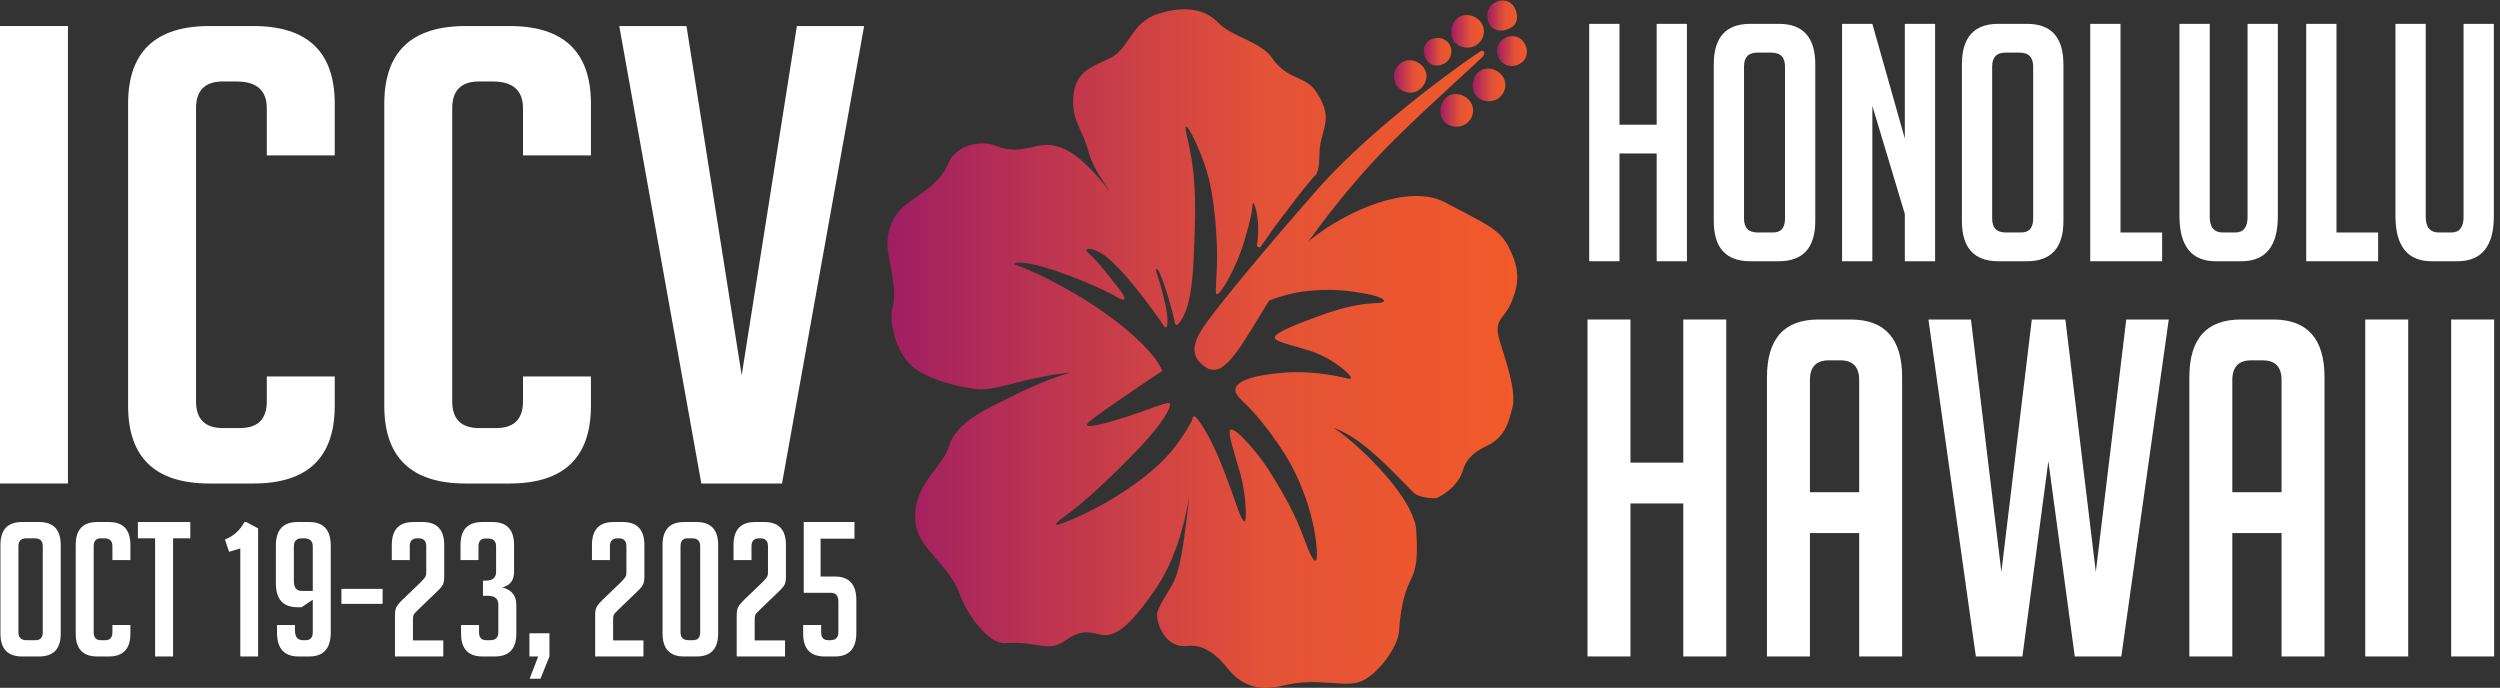 <?xml version="1.0" encoding="UTF-8" standalone="no"?>
<!DOCTYPE svg PUBLIC "-//W3C//DTD SVG 1.1//EN" "http://www.w3.org/Graphics/SVG/1.1/DTD/svg11.dtd">
<svg width="100%" height="100%" viewBox="0 0 1363 375" version="1.1" xmlns="http://www.w3.org/2000/svg" xmlns:xlink="http://www.w3.org/1999/xlink" xml:space="preserve" xmlns:serif="http://www.serif.com/" style="fill-rule:evenodd;clip-rule:evenodd;stroke-linejoin:round;stroke-miterlimit:2;">
    <rect x="0" y="0" width="1363" height="375" fill="#333333" stroke="none"/>
    <g transform="matrix(4.167,0,0,4.167,0,0)">
        <rect x="0" y="3.407" width="8.889" height="59.854" style="fill:rgb(255,255,255);fill-rule:nonzero;"/>
        <path d="M43.797,49.256L43.797,53.09C43.797,59.871 40.247,63.261 33.148,63.261L27.407,63.261C20.308,63.261 16.759,59.871 16.759,53.09L16.759,13.577C16.759,6.797 20.308,3.407 27.407,3.407L33.148,3.407C40.247,3.407 43.797,6.797 43.797,13.577L43.797,20.329L34.908,20.329L34.908,14.161C34.908,11.826 33.58,10.659 30.926,10.659L29.167,10.659C26.82,10.659 25.648,11.826 25.648,14.161L25.648,52.507C25.648,54.841 26.82,56.008 29.167,56.008L31.389,56.008C33.734,56.008 34.908,54.841 34.908,52.507L34.908,49.256L43.797,49.256Z" style="fill:rgb(255,255,255);fill-rule:nonzero;"/>
        <path d="M77.317,49.256L77.317,53.09C77.317,59.871 73.767,63.261 66.668,63.261L60.927,63.261C53.828,63.261 50.279,59.871 50.279,53.09L50.279,13.577C50.279,6.797 53.828,3.407 60.927,3.407L66.668,3.407C73.767,3.407 77.317,6.797 77.317,13.577L77.317,20.329L68.428,20.329L68.428,14.161C68.428,11.826 67.1,10.659 64.446,10.659L62.687,10.659C60.34,10.659 59.168,11.826 59.168,14.161L59.168,52.507C59.168,54.841 60.34,56.008 62.687,56.008L64.909,56.008C67.254,56.008 68.428,54.841 68.428,52.507L68.428,49.256L77.317,49.256Z" style="fill:rgb(255,255,255);fill-rule:nonzero;"/>
        <path d="M113.06,3.407L102.318,63.261L91.762,63.261L81.021,3.407L89.817,3.407L97.04,49.089L104.263,3.407L113.06,3.407Z" style="fill:rgb(255,255,255);fill-rule:nonzero;"/>
        <path d="M216.756,34.182L216.756,20.079L211.888,20.079L211.888,34.182L207.927,34.182L207.927,3.122L211.888,3.122L211.888,16.316L216.756,16.316L216.756,3.122L220.716,3.122L220.716,34.182L216.756,34.182Z" style="fill:rgb(255,255,255);fill-rule:nonzero;"/>
        <path d="M229.957,30.418L231.979,30.418C233.023,30.418 233.546,29.812 233.546,28.601L233.546,8.703C233.546,7.492 232.954,6.886 231.772,6.886L229.916,6.886C228.761,6.886 228.183,7.492 228.183,8.703L228.183,28.601C228.183,29.812 228.774,30.418 229.957,30.418ZM229.008,34.182C225.817,34.182 224.223,32.423 224.223,28.904L224.223,8.443C224.223,4.896 225.804,3.122 228.967,3.122L232.763,3.122C235.925,3.122 237.507,4.896 237.507,8.443L237.507,28.904C237.507,32.423 235.911,34.182 232.721,34.182L229.008,34.182Z" style="fill:rgb(255,255,255);fill-rule:nonzero;"/>
        <path d="M249.223,18.133L249.223,3.122L253.184,3.122L253.184,34.182L249.223,34.182L249.223,27.995L244.974,13.85L244.974,34.182L241.013,34.182L241.013,3.122L244.974,3.122L249.223,18.133Z" style="fill:rgb(255,255,255);fill-rule:nonzero;"/>
        <path d="M262.425,30.418L264.446,30.418C265.491,30.418 266.014,29.812 266.014,28.601L266.014,8.703C266.014,7.492 265.422,6.886 264.24,6.886L262.384,6.886C261.229,6.886 260.65,7.492 260.65,8.703L260.65,28.601C260.65,29.812 261.242,30.418 262.425,30.418ZM261.476,34.182C258.285,34.182 256.69,32.423 256.69,28.904L256.69,8.443C256.69,4.896 258.271,3.122 261.435,3.122L265.23,3.122C268.393,3.122 269.975,4.896 269.975,8.443L269.975,28.904C269.975,32.423 268.379,34.182 265.188,34.182L261.476,34.182Z" style="fill:rgb(255,255,255);fill-rule:nonzero;"/>
        <path d="M282.887,34.182L273.48,34.182L273.48,3.122L277.441,3.122L277.441,30.418L282.887,30.418L282.887,34.182Z" style="fill:rgb(255,255,255);fill-rule:nonzero;"/>
        <path d="M298.027,3.122L298.027,28.299C298.027,32.221 296.432,34.182 293.241,34.182L289.899,34.182C286.736,34.182 285.155,32.206 285.155,28.255L285.155,3.122L289.116,3.122L289.116,28.385C289.116,29.741 289.693,30.418 290.849,30.418L292.458,30.418C293.53,30.418 294.066,29.741 294.066,28.385L294.066,3.122L298.027,3.122Z" style="fill:rgb(255,255,255);fill-rule:nonzero;"/>
        <path d="M311.147,34.182L301.74,34.182L301.74,3.122L305.701,3.122L305.701,30.418L311.147,30.418L311.147,34.182Z" style="fill:rgb(255,255,255);fill-rule:nonzero;"/>
        <path d="M326.287,3.122L326.287,28.299C326.287,32.221 324.691,34.182 321.501,34.182L318.159,34.182C314.996,34.182 313.415,32.206 313.415,28.255L313.415,3.122L317.376,3.122L317.376,28.385C317.376,29.741 317.953,30.418 319.108,30.418L320.718,30.418C321.79,30.418 322.326,29.741 322.326,28.385L322.326,3.122L326.287,3.122Z" style="fill:rgb(255,255,255);fill-rule:nonzero;"/>
        <path d="M220.236,85.888L220.236,65.872L213.327,65.872L213.327,85.888L207.705,85.888L207.705,41.804L213.327,41.804L213.327,60.531L220.236,60.531L220.236,41.804L225.857,41.804L225.857,85.888L220.236,85.888Z" style="fill:rgb(255,255,255);fill-rule:nonzero;"/>
        <path d="M243.249,64.399L243.249,49.724C243.249,48.005 242.429,47.146 240.789,47.146L239.267,47.146C237.627,47.146 236.808,48.005 236.808,49.724L236.808,64.399L243.249,64.399ZM236.808,85.888L231.186,85.888L231.186,49.356C231.186,44.321 233.431,41.804 237.92,41.804L242.136,41.804C246.625,41.804 248.87,44.321 248.87,49.356L248.87,85.888L243.249,85.888L243.249,69.741L236.808,69.741L236.808,85.888Z" style="fill:rgb(255,255,255);fill-rule:nonzero;"/>
        <path d="M283.756,41.804L277.549,85.888L271.459,85.888L268.004,60.346L264.608,85.888L258.518,85.888L252.311,41.804L257.874,41.804L261.855,74.836L265.838,41.804L270.229,41.804L274.211,74.836L278.193,41.804L283.756,41.804Z" style="fill:rgb(255,255,255);fill-rule:nonzero;"/>
        <path d="M298.513,64.399L298.513,49.724C298.513,48.005 297.692,47.146 296.053,47.146L294.53,47.146C292.891,47.146 292.071,48.005 292.071,49.724L292.071,64.399L298.513,64.399ZM292.071,85.888L286.449,85.888L286.449,49.356C286.449,44.321 288.694,41.804 293.184,41.804L297.399,41.804C301.889,41.804 304.134,44.321 304.134,49.356L304.134,85.888L298.513,85.888L298.513,69.741L292.071,69.741L292.071,85.888Z" style="fill:rgb(255,255,255);fill-rule:nonzero;"/>
        <rect x="309.461" y="41.804" width="5.622" height="44.084" style="fill:rgb(255,255,255);fill-rule:nonzero;"/>
        <rect x="320.703" y="41.804" width="5.622" height="44.084" style="fill:rgb(255,255,255);fill-rule:nonzero;"/>
        <path d="M3.463,83.76L4.663,83.76C5.284,83.76 5.594,83.417 5.594,82.732L5.594,71.461C5.594,70.776 5.243,70.432 4.541,70.432L3.438,70.432C2.752,70.432 2.409,70.776 2.409,71.461L2.409,82.732C2.409,83.417 2.76,83.76 3.463,83.76ZM2.899,85.892C1.004,85.892 0.057,84.896 0.057,82.903L0.057,71.315C0.057,69.305 0.996,68.301 2.875,68.301L5.128,68.301C7.007,68.301 7.946,69.305 7.946,71.315L7.946,82.903C7.946,84.896 6.999,85.892 5.104,85.892L2.899,85.892Z" style="fill:rgb(255,255,255);fill-rule:nonzero;"/>
        <path d="M17.06,81.776L17.06,82.903C17.06,84.896 16.12,85.892 14.242,85.892L12.723,85.892C10.845,85.892 9.906,84.896 9.906,82.903L9.906,71.29C9.906,69.297 10.845,68.301 12.723,68.301L14.242,68.301C16.12,68.301 17.06,69.297 17.06,71.29L17.06,73.275L14.708,73.275L14.708,71.461C14.708,70.776 14.356,70.432 13.654,70.432L13.189,70.432C12.568,70.432 12.258,70.776 12.258,71.461L12.258,82.732C12.258,83.417 12.568,83.76 13.189,83.76L13.777,83.76C14.398,83.76 14.708,83.417 14.708,82.732L14.708,81.776L17.06,81.776Z" style="fill:rgb(255,255,255);fill-rule:nonzero;"/>
        <path d="M22.646,70.432L22.646,85.892L20.294,85.892L20.294,70.432L18.04,70.432L18.04,68.301L24.9,68.301L24.9,70.432L22.646,70.432Z" style="fill:rgb(255,255,255);fill-rule:nonzero;"/>
        <path d="M29.971,72.197L29.432,70.579C30.036,70.351 30.55,70.033 30.976,69.623C31.4,69.215 31.735,68.775 31.98,68.301L32.225,68.301L33.769,69.134L33.769,85.892L31.441,85.892L31.441,71.755L29.971,72.197Z" style="fill:rgb(255,255,255);fill-rule:nonzero;"/>
        <path d="M40.922,77.317L40.922,71.486C40.922,70.784 40.538,70.432 39.771,70.432L39.501,70.432C38.799,70.432 38.448,70.784 38.448,71.486L38.448,76.043C38.448,76.892 38.799,77.317 39.501,77.317L40.922,77.317ZM38.595,81.776L38.595,82.487C38.595,83.336 38.946,83.76 39.648,83.76L39.991,83.76C40.612,83.76 40.922,83.417 40.922,82.732L40.922,78.468L39.452,79.449L38.913,79.449C37.035,79.449 36.096,78.404 36.096,76.313L36.096,71.388C36.096,69.33 37.035,68.301 38.913,68.301L40.457,68.301C42.335,68.301 43.274,69.33 43.274,71.388L43.274,82.756C43.274,84.847 42.335,85.892 40.457,85.892L39.06,85.892C37.182,85.892 36.243,84.847 36.243,82.756L36.243,81.776L38.595,81.776Z" style="fill:rgb(255,255,255);fill-rule:nonzero;"/>
        <rect x="44.67" y="77.047" width="5.391" height="1.96" style="fill:rgb(255,255,255);fill-rule:nonzero;"/>
        <path d="M57.998,83.785L57.998,85.892L51.677,85.892L51.677,80.478C51.677,80.183 51.702,79.939 51.751,79.743C51.799,79.546 51.885,79.363 52.008,79.191C52.13,79.02 52.347,78.779 52.657,78.468L55.034,76.19C55.213,76.01 55.356,75.856 55.462,75.724C55.568,75.594 55.642,75.484 55.683,75.394C55.723,75.304 55.748,75.21 55.756,75.112C55.764,75.014 55.769,74.883 55.769,74.72L55.769,71.461C55.769,70.776 55.434,70.432 54.764,70.432L54.617,70.432C53.947,70.432 53.612,70.776 53.612,71.461L53.612,73.275L51.261,73.275L51.261,71.315C51.261,69.305 52.2,68.301 54.078,68.301L55.303,68.301C57.181,68.301 58.121,69.305 58.121,71.315L58.121,75.529C58.121,75.856 58.075,76.141 57.986,76.386C57.896,76.631 57.663,76.933 57.288,77.292L54.69,79.791C54.364,80.102 54.176,80.315 54.127,80.428C54.078,80.543 54.049,80.658 54.041,80.772C54.033,80.886 54.029,81.041 54.029,81.237L54.029,83.785L57.998,83.785Z" style="fill:rgb(255,255,255);fill-rule:nonzero;"/>
        <path d="M65.715,76.852C66.94,77.178 67.553,77.921 67.553,79.081L67.553,82.903C67.553,84.896 66.613,85.892 64.735,85.892L63.143,85.892C61.264,85.892 60.325,84.896 60.325,82.903L60.325,81.776L62.677,81.776L62.677,82.732C62.677,83.417 62.987,83.76 63.608,83.76L64.147,83.76C64.849,83.76 65.201,83.417 65.201,82.732L65.201,79.106C65.201,78.338 64.743,77.953 63.829,77.953L63.191,77.953L63.191,75.969L63.535,75.969C64.449,75.969 64.907,75.586 64.907,74.818L64.907,71.486C64.907,70.8 64.555,70.457 63.853,70.457L63.535,70.457C62.914,70.457 62.604,70.8 62.604,71.486L62.604,73.275L60.252,73.275L60.252,71.315C60.252,69.305 61.19,68.301 63.069,68.301L64.441,68.301C66.319,68.301 67.258,69.305 67.258,71.315L67.258,74.818C67.258,75.929 66.744,76.607 65.715,76.852Z" style="fill:rgb(255,255,255);fill-rule:nonzero;"/>
        <path d="M69.292,88.807L70.419,85.892L69.267,85.892L69.267,82.854L71.889,82.854L71.889,85.892L70.713,88.807L69.292,88.807Z" style="fill:rgb(255,255,255);fill-rule:nonzero;"/>
        <path d="M84.188,83.785L84.188,85.892L77.867,85.892L77.867,80.478C77.867,80.183 77.891,79.939 77.94,79.743C77.989,79.546 78.075,79.363 78.197,79.191C78.32,79.02 78.536,78.779 78.847,78.468L81.223,76.19C81.402,76.01 81.545,75.856 81.652,75.724C81.758,75.594 81.831,75.484 81.872,75.394C81.913,75.304 81.938,75.21 81.946,75.112C81.954,75.014 81.958,74.883 81.958,74.72L81.958,71.461C81.958,70.776 81.623,70.432 80.954,70.432L80.807,70.432C80.137,70.432 79.802,70.776 79.802,71.461L79.802,73.275L77.45,73.275L77.45,71.315C77.45,69.305 78.389,68.301 80.268,68.301L81.493,68.301C83.371,68.301 84.31,69.305 84.31,71.315L84.31,75.529C84.31,75.856 84.265,76.141 84.175,76.386C84.085,76.631 83.853,76.933 83.477,77.292L80.88,79.791C80.553,80.102 80.365,80.315 80.316,80.428C80.268,80.543 80.239,80.658 80.231,80.772C80.222,80.886 80.218,81.041 80.218,81.237L80.218,83.785L84.188,83.785Z" style="fill:rgb(255,255,255);fill-rule:nonzero;"/>
        <path d="M89.969,70.432C89.348,70.432 89.038,70.776 89.038,71.461L89.038,82.732C89.038,83.417 89.389,83.76 90.091,83.76L90.68,83.76C91.3,83.76 91.61,83.417 91.61,82.732L91.61,71.461C91.61,70.776 91.259,70.432 90.557,70.432L89.969,70.432ZM89.503,85.892C87.625,85.892 86.686,84.887 86.686,82.878L86.686,71.315C86.686,69.305 87.625,68.301 89.503,68.301L91.145,68.301C93.023,68.301 93.962,69.305 93.962,71.315L93.962,82.878C93.962,84.887 93.023,85.892 91.145,85.892L89.503,85.892Z" style="fill:rgb(255,255,255);fill-rule:nonzero;"/>
        <path d="M102.709,83.785L102.709,85.892L96.388,85.892L96.388,80.478C96.388,80.183 96.413,79.939 96.461,79.743C96.51,79.546 96.596,79.363 96.719,79.191C96.841,79.02 97.058,78.779 97.368,78.468L99.745,76.19C99.924,76.01 100.067,75.856 100.174,75.724C100.28,75.594 100.353,75.484 100.394,75.394C100.435,75.304 100.459,75.21 100.468,75.112C100.476,75.014 100.48,74.883 100.48,74.72L100.48,71.461C100.48,70.776 100.145,70.432 99.475,70.432L99.328,70.432C98.658,70.432 98.323,70.776 98.323,71.461L98.323,73.275L95.972,73.275L95.972,71.315C95.972,69.305 96.911,68.301 98.789,68.301L100.015,68.301C101.893,68.301 102.832,69.305 102.832,71.315L102.832,75.529C102.832,75.856 102.787,76.141 102.697,76.386C102.607,76.631 102.375,76.933 101.999,77.292L99.401,79.791C99.075,80.102 98.887,80.315 98.838,80.428C98.789,80.543 98.76,80.658 98.752,80.772C98.744,80.886 98.74,81.041 98.74,81.237L98.74,83.785L102.709,83.785Z" style="fill:rgb(255,255,255);fill-rule:nonzero;"/>
        <path d="M105.085,81.776L107.438,81.776L107.438,82.732C107.438,83.417 107.748,83.76 108.369,83.76L108.638,83.76C109.34,83.76 109.691,83.417 109.691,82.732L109.691,78.713C109.691,77.946 109.365,77.562 108.711,77.562L105.159,77.562L105.159,68.301L111.798,68.301L111.798,70.482L107.364,70.482L107.364,75.43L109.226,75.43C111.104,75.43 112.043,76.468 112.043,78.542L112.043,82.781C112.043,84.855 111.104,85.892 109.226,85.892L107.903,85.892C106.024,85.892 105.085,84.896 105.085,82.903L105.085,81.776Z" style="fill:rgb(255,255,255);fill-rule:nonzero;"/>
        <path d="M151.507,1.808C154.995,0.694 157.685,1.178 159.373,2.964C161.062,4.751 164.963,5.485 166.363,7.499C168.462,10.519 170.682,9.912 172.019,11.758C174.389,15.03 173.205,16.561 172.783,18.67C172.454,20.314 172.836,21.668 172.201,22.822C170.934,24.116 169.174,26.548 167.598,28.581C166.797,29.615 165.813,31.043 164.973,32.24C164.794,32.497 164.389,32.32 164.458,32.015C164.485,31.895 164.506,31.791 164.515,31.712C164.919,28.289 163.991,26.121 163.899,26.653C163.816,27.134 163.931,27.773 162.828,31.456C161.725,35.139 159.926,38.038 159.424,38.408C158.921,38.779 159.069,38.193 159.204,35.166C159.382,31.167 158.824,25.627 157.995,22.762C156.858,18.834 154.585,14.694 155.228,17.476C156.374,22.431 156.596,25.351 156.162,34.162C155.921,39.048 155.225,40.542 154.835,41.396C154.564,41.988 153.883,42.91 153.754,42.331C153.237,40.012 152.511,37.603 151.658,35.54C151.416,35.165 151.125,34.915 151.309,35.619C151.315,35.642 151.317,35.658 151.322,35.679C151.801,37.059 152.215,38.571 152.565,40.306C152.939,42.165 152.698,43.295 152.322,42.708C151.982,42.178 148.001,36.384 145.128,33.909C143.144,32.199 141.447,32.337 142.437,33.144C143.637,34.121 145.701,36.91 146.388,37.758C147.075,38.606 147.741,39.809 146.132,38.864C144.524,37.92 140.222,36.005 136.697,34.983C133.172,33.962 132.072,34.411 133.093,34.735C134.115,35.06 139.379,37.255 144.722,41.074C148.461,43.748 151.191,46.46 152.05,48.466C152.037,48.482 152.021,48.497 152.006,48.512C152.026,48.515 152.048,48.519 152.067,48.522C147.65,51.509 142.525,54.91 142.233,55.487C141.921,56.105 144.355,55.524 147.643,54.448C150.931,53.373 153.052,52.378 153.103,52.879C153.153,53.38 152.146,55.37 149.109,58.554C145.299,62.549 141.619,65.887 139.917,67.092C138.785,67.892 137.373,68.981 138.654,68.578C139.934,68.176 145.664,65.857 150.723,61.574C153.33,59.367 154.699,57.284 155.973,54.999C156.017,54.604 156.05,54.5 156.235,54.464C156.608,54.39 158.322,57.107 159.592,60.223C161.62,65.195 162.242,68.013 162.807,68.223C163.174,68.36 163.039,64.66 162.298,62.049C161.378,58.805 160.56,56.461 160.995,56.228C161.72,55.843 164.791,59.605 165.913,61.372C169,66.238 169.878,68.442 170.846,71.069C171.397,72.562 172.23,74.283 172.296,72.785C172.382,70.843 171.523,64.289 167.344,58.248C165.638,55.783 164.504,54.427 163.247,53.132C162.824,52.751 162.439,52.37 162.152,52.04C162.089,51.978 162.026,51.917 161.962,51.855C161.973,51.854 161.985,51.854 161.997,51.853C161.804,51.612 161.677,51.408 161.655,51.272C161.592,50.874 161.266,49.27 168.11,48.75C170.952,48.534 174.034,48.945 176.4,49.538C177.876,49.907 174.623,46.899 171.422,45.906C168.523,45.006 166.81,44.701 166.795,44.191C166.779,43.68 168.076,43.011 172.179,41.486C175.674,40.187 177.784,39.758 180.215,39.646C181.791,39.574 181.252,38.86 178.258,38.346C176.629,38.066 174.092,37.678 170.53,38.138C168.981,38.337 167.435,38.792 166.039,39.335C165.733,39.829 165.429,40.325 165.126,40.827C161.34,47.095 159.697,49.663 157.387,47.789C155.716,46.433 156.135,44.842 157.309,42.992C158.484,41.142 164.43,33.813 172.323,24.834C180.216,15.856 193.453,6.802 193.764,6.677C194.18,6.511 194.402,6.952 193.957,7.461C193.627,7.839 187.238,13.532 182.619,18.09C178.564,22.09 174.777,26.595 171.203,31.578C172.268,30.708 173.331,29.953 174.381,29.319C179.527,26.212 185.397,24.511 189.085,26.483C194.216,29.227 196.19,29.9 197.414,32.356C198.75,35.039 198.85,36.774 197.832,39.353C196.814,41.931 195.264,41.627 196.28,44.813C197.255,47.87 198.39,51.346 197.88,53.326C197.37,55.306 196.916,57.239 194.471,58.368C193.168,58.969 191.875,59.895 191.415,61.498C190.94,63.156 189.516,64.41 188.064,65.116C187.606,65.338 185.476,65.013 185.018,64.526C182.938,62.459 179.829,58.979 176.757,57.086C176.047,56.649 175.265,56.272 174.459,55.95C175.162,56.416 175.874,56.946 176.594,57.556C180.487,60.858 185.103,66.022 185.299,69.428C185.495,72.833 185.402,74.289 184.474,76.104C183.547,77.919 183.197,80.404 183.053,82.54C182.909,84.676 180.369,88.091 178.202,89.097C176.036,90.101 172.552,88.54 167.89,89.7C164.583,90.521 162.315,89.632 160.529,87.35C158.742,85.067 156.948,84.403 155.759,84.496C154.569,84.589 153.191,84.643 152.02,82.65C151.616,81.964 151.26,80.538 151.389,80.151C151.94,78.607 153.194,77.003 153.673,75.896C154.402,74.215 154.821,71.405 155.252,67.964C155.395,66.815 155.497,65.879 155.566,65.083C154.905,69.157 153.564,73.609 151.136,77.137C148.087,81.568 146.023,83.49 144.034,83.046C142.53,82.711 141.549,82.284 139.359,83.824C137.065,85.438 135.782,83.848 131.479,84.142C129.421,84.283 126.586,80.593 125.57,77.727C124.231,73.951 120.213,71.813 119.8,68.559C119.162,63.541 123.363,61.209 124.159,58.398C125.063,55.203 129.313,53.405 131.874,52.111C135.12,50.469 137.778,49.402 140.046,48.746C139.593,48.789 139.14,48.84 138.688,48.901C133.395,49.616 130.267,51.198 127.759,50.906C125.251,50.614 120.546,49.483 118.757,47.34C116.968,45.197 116.326,41.861 116.796,40.159C117.266,38.458 116.831,36.486 116.267,33.508C115.704,30.531 116.772,28.133 118.457,26.821C120.141,25.509 123.01,24.03 124.039,21.453C125.068,18.876 128.354,18.432 129.876,18.942C131.399,19.452 132.365,19.933 135.123,19.23C137.73,18.565 140.347,18.692 145.277,25.162C143.885,23.127 142.845,21.47 142.44,19.941C141.565,16.641 140.195,15.935 140.435,12.593C140.676,9.25 142.982,8.715 145.338,7.558C147.695,6.4 148.019,2.923 151.507,1.808Z" style="fill:url(#_Linear1);"/>
        <path d="M190.108,3.132C190.606,2.032 191.822,1.649 192.95,2.223C194.017,2.766 194.465,3.99 193.917,5.064C193.375,6.128 192.119,6.515 191.004,6.016C189.909,5.527 189.61,4.233 190.108,3.132Z" style="fill:url(#_Linear2);"/>
        <path d="M188.689,13.477C189.187,12.377 190.403,11.994 191.531,12.568C192.598,13.111 193.046,14.335 192.498,15.409C191.956,16.473 190.7,16.86 189.584,16.362C188.49,15.873 188.191,14.579 188.689,13.477Z" style="fill:url(#_Linear3);"/>
        <path d="M192.914,10.15C193.411,9.05 194.628,8.668 195.756,9.242C196.823,9.784 197.27,11.008 196.723,12.083C196.181,13.146 194.925,13.533 193.809,13.035C192.715,12.546 192.416,11.252 192.914,10.15Z" style="fill:url(#_Linear4);"/>
        <path d="M188.105,8.57C187.092,8.643 186.352,7.797 186.283,6.775C186.214,5.755 186.969,4.983 188.04,4.96C189.054,4.938 189.878,5.673 189.899,6.693C189.92,7.704 189.137,8.496 188.105,8.57Z" style="fill:url(#_Linear5);"/>
        <path d="M196.298,7.908C195.631,7.054 195.74,5.882 196.565,5.19C197.39,4.499 198.643,4.567 199.319,5.442C199.981,6.299 199.951,7.54 199.084,8.197C198.225,8.847 196.991,8.795 196.298,7.908Z" style="fill:url(#_Linear6);"/>
        <path d="M195.023,3.365C194.356,2.511 194.442,1.252 195.267,0.56C196.093,-0.132 197.323,-0.126 197.999,0.749C198.661,1.606 198.692,3.012 197.786,3.566C196.868,4.128 195.716,4.252 195.023,3.365Z" style="fill:url(#_Linear7);"/>
        <path d="M186.572,10.47C186.262,11.592 185.167,12.359 183.989,12.052C182.856,11.757 182.179,10.68 182.433,9.544C182.688,8.408 183.808,7.643 184.963,7.95C186.095,8.251 186.885,9.337 186.572,10.47Z" style="fill:url(#_Linear8);"/>
    </g>
    <defs>
        <linearGradient id="_Linear1" x1="0" y1="0" x2="1" y2="0" gradientUnits="userSpaceOnUse" gradientTransform="matrix(82.4,0,0,82.4,116.116,45.606)"><stop offset="0" style="stop-color:rgb(159,30,99);stop-opacity:1"/><stop offset="0.6" style="stop-color:rgb(228,82,55);stop-opacity:1"/><stop offset="1" style="stop-color:rgb(241,90,41);stop-opacity:1"/></linearGradient>
        <linearGradient id="_Linear2" x1="0" y1="0" x2="1" y2="0" gradientUnits="userSpaceOnUse" gradientTransform="matrix(4.277,0,0,4.277,189.875,4.094)"><stop offset="0" style="stop-color:rgb(159,30,99);stop-opacity:1"/><stop offset="0.6" style="stop-color:rgb(228,82,55);stop-opacity:1"/><stop offset="1" style="stop-color:rgb(241,90,41);stop-opacity:1"/></linearGradient>
        <linearGradient id="_Linear3" x1="0" y1="0" x2="1" y2="0" gradientUnits="userSpaceOnUse" gradientTransform="matrix(4.277,0,0,4.277,188.456,14.44)"><stop offset="0" style="stop-color:rgb(159,30,99);stop-opacity:1"/><stop offset="0.6" style="stop-color:rgb(228,82,55);stop-opacity:1"/><stop offset="1" style="stop-color:rgb(241,90,41);stop-opacity:1"/></linearGradient>
        <linearGradient id="_Linear4" x1="0" y1="0" x2="1" y2="0" gradientUnits="userSpaceOnUse" gradientTransform="matrix(4.277,0,0,4.277,192.68,11.113)"><stop offset="0" style="stop-color:rgb(159,30,99);stop-opacity:1"/><stop offset="0.6" style="stop-color:rgb(228,82,55);stop-opacity:1"/><stop offset="1" style="stop-color:rgb(241,90,41);stop-opacity:1"/></linearGradient>
        <linearGradient id="_Linear5" x1="0" y1="0" x2="1" y2="0" gradientUnits="userSpaceOnUse" gradientTransform="matrix(3.621,0,0,3.621,186.278,6.766)"><stop offset="0" style="stop-color:rgb(159,30,99);stop-opacity:1"/><stop offset="0.6" style="stop-color:rgb(228,82,55);stop-opacity:1"/><stop offset="1" style="stop-color:rgb(241,90,41);stop-opacity:1"/></linearGradient>
        <linearGradient id="_Linear6" x1="0" y1="0" x2="1" y2="0" gradientUnits="userSpaceOnUse" gradientTransform="matrix(3.916,0,0,3.916,195.863,6.679)"><stop offset="0" style="stop-color:rgb(159,30,99);stop-opacity:1"/><stop offset="0.6" style="stop-color:rgb(228,82,55);stop-opacity:1"/><stop offset="1" style="stop-color:rgb(241,90,41);stop-opacity:1"/></linearGradient>
        <linearGradient id="_Linear7" x1="0" y1="0" x2="1" y2="0" gradientUnits="userSpaceOnUse" gradientTransform="matrix(3.904,0,0,3.904,194.579,2.037)"><stop offset="0" style="stop-color:rgb(159,30,99);stop-opacity:1"/><stop offset="0.6" style="stop-color:rgb(228,82,55);stop-opacity:1"/><stop offset="1" style="stop-color:rgb(241,90,41);stop-opacity:1"/></linearGradient>
        <linearGradient id="_Linear8" x1="0" y1="0" x2="1" y2="0" gradientUnits="userSpaceOnUse" gradientTransform="matrix(4.261,0,0,4.261,182.38,10.001)"><stop offset="0" style="stop-color:rgb(159,30,99);stop-opacity:1"/><stop offset="0.6" style="stop-color:rgb(228,82,55);stop-opacity:1"/><stop offset="1" style="stop-color:rgb(241,90,41);stop-opacity:1"/></linearGradient>
    </defs>
</svg>
